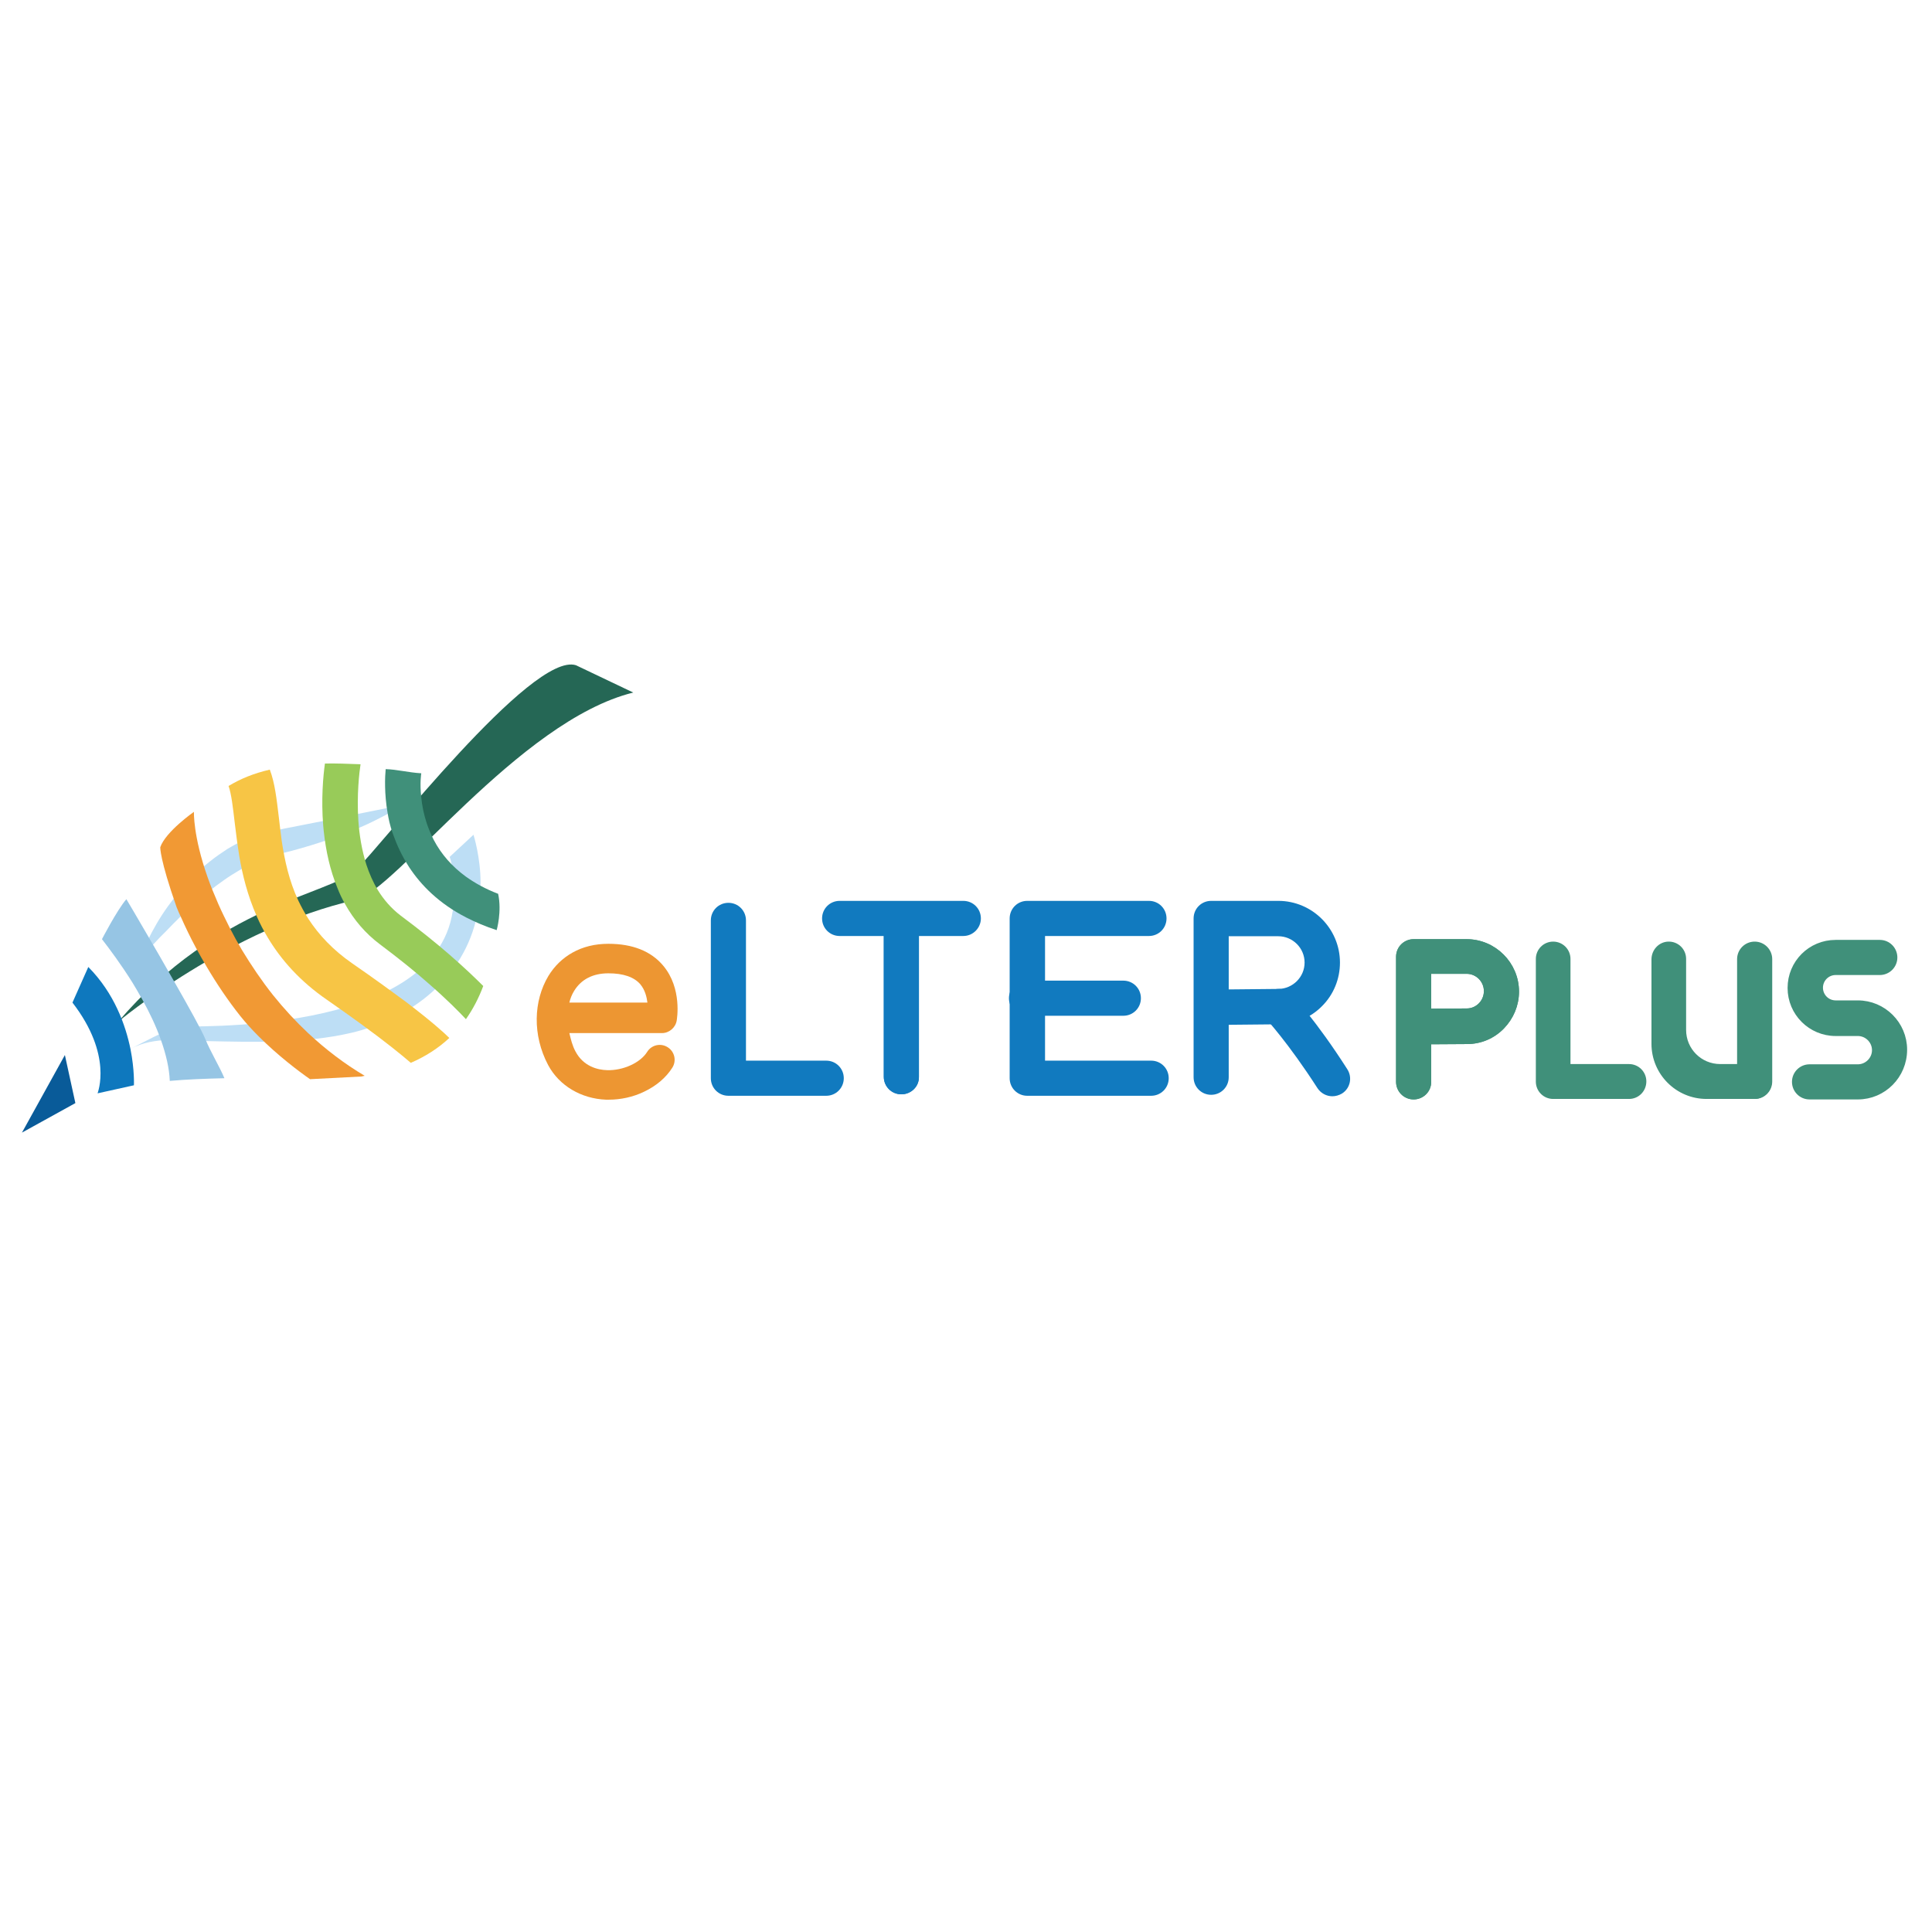 <?xml version="1.0" encoding="utf-8"?>
<!-- Generator: Adobe Illustrator 19.0.0, SVG Export Plug-In . SVG Version: 6.00 Build 0)  -->
<svg version="1.1" id="Layer_1" xmlns="http://www.w3.org/2000/svg" xmlns:xlink="http://www.w3.org/1999/xlink" x="0px" y="0px"
	 viewBox="0 0 792 792" style="enable-background:new 0 0 792 792;" xml:space="preserve">
<style type="text/css">
	.st0{fill:#BDDEF5;}
	.st1{fill:#256755;}
	.st2{fill:#40907A;}
	.st3{fill:#98CB59;}
	.st4{fill:#F7C545;}
	.st5{fill:#F19934;}
	.st6{fill:#96C5E4;}
	.st7{fill:#0E78BE;}
	.st8{fill:#095B99;}
	.st9{fill:#117ABF;}
	.st10{fill:#ED9632;}
	.st11{fill:#40907A;stroke:#40907A;stroke-width:3;stroke-miterlimit:10;}
</style>
<g id="XMLID_2_">
	<g id="XMLID_14_">
		<path id="XMLID_38_" class="st0" d="M194.1,342.2c0.1,0.3,2.9,9.3,2.9,19.6c0,4.5-0.5,8.9-1.4,13.3c-5.3,25.7-26.9,42.5-51.6,48.3
			c-18.9,4.4-39.4,3.8-58.7,3.4c-10.5-0.2-21.9-2.1-31.6,3.1c3.2-1.7,15.6-8.3,19.2-9c3.6-0.6,105.2,4.2,112.7-47.5
			c0.5-3.7,0.7-7.5,0.5-11.3c-0.1-1.9-0.3-3.8-0.6-5.6c-0.1-0.9-0.3-1.8-0.5-2.8c-0.1-0.4-0.2-0.9-0.3-1.3l-0.2-0.6l-0.1-0.3
			c0-0.1-0.1-0.2-0.1-0.2L194.1,342.2z"/>
		<path id="XMLID_37_" class="st0" d="M57.3,393.5c0.8-2.6,1.9-5.2,3.1-7.7c1.2-2.5,2.5-4.9,3.9-7.3c2.8-4.8,6.1-9.3,9.7-13.6
			c3.6-4.3,7.6-8.3,12.1-11.8c2.2-1.8,4.6-3.4,7-5c2.5-1.5,5-2.9,7.7-4c1.3-0.6,2.7-1.1,4.1-1.6l0.5-0.2l0.5-0.2l1.1-0.3l1.1-0.3
			c0.4-0.1,0.7-0.2,1.1-0.3l2.2-0.5c0.4-0.1,0.7-0.2,1.1-0.2l1-0.2l3.9-0.8l15.8-3.1c5.3-1.1,10.5-2.1,15.8-3.2l2-0.4
			c0.7-0.1,1.3-0.3,2-0.4l4-0.8l8-1.7c-2.3,1.6-4.7,3-7.1,4.3c-2.4,1.3-4.9,2.5-7.4,3.7c-5,2.3-10.1,4.3-15.3,6.1
			c-5.2,1.8-10.4,3.4-15.7,4.8l-4,1l-1,0.2c-0.3,0.1-0.6,0.2-0.9,0.2l-1.8,0.5c-0.6,0.2-1.2,0.4-1.8,0.6l-0.9,0.3l-0.4,0.1l-0.4,0.2
			c-1.2,0.5-2.3,0.9-3.4,1.4c-0.6,0.3-1.1,0.5-1.7,0.8l-1.7,0.8l-0.8,0.4l-0.8,0.5l-1.7,0.9c-2.2,1.3-4.3,2.6-6.4,4.1
			c-4.2,2.9-8.2,6.2-12.2,9.7c-3.9,3.5-7.7,7.2-11.4,11.1C64.4,385.3,60.8,389.3,57.3,393.5z"/>
		<path id="XMLID_36_" class="st1" d="M236.1,272.7l23.5,11.2c-47,11.6-97.4,81.3-113.8,85c-51.5,11.6-97.3,49.9-97.3,49.9
			c41.1-48.1,86.6-52,97.3-62.1C156.5,346.6,218,267,236.1,272.7z"/>
		<path id="XMLID_35_" class="st2" d="M203.6,381.3c-4.6-1.5-8.8-3.3-12.5-5.2c-11.1-5.7-18.4-13.1-23.3-20.5
			c-3-4.6-5.1-9.2-6.6-13.4c-0.1-0.4-0.3-0.8-0.4-1.1c-0.9-2.7-1.5-5.3-1.9-7.8c-1.4-8-1.1-14.9-0.8-18c4.5,0.1,9.4,1.4,14.6,1.7
			c0,0.1-0.7,3.7,0,10c0.3,3.1,1,6.7,2.2,10.4c0.8,2.4,1.8,4.7,2.9,6.9c3.1,5.9,7.5,10.9,13.1,15c3.9,2.8,8.3,5.2,13.3,7.1
			C205.8,373.7,203.6,381.3,203.6,381.3z"/>
		<path id="XMLID_34_" class="st3" d="M198.1,404.2L198.1,404.2c-1.9,5.1-4.3,9.6-7.1,13.6c-2.8-3-7.8-8.1-15.4-14.7
			c-5.3-4.7-12-10.1-20-16.1c-5.7-4.3-10.5-9.8-14.2-16.5c-1.2-2.1-2.3-4.4-3.2-6.8c-2.8-6.8-4.6-14.6-5.5-23.1
			c-0.1-0.7-0.1-1.4-0.2-2.1c-0.9-10.9,0-20.5,0.7-25.5c4.4-0.1,9.3,0.1,14.6,0.3c-0.5,3.3-1.6,12.5-0.9,23.1
			c0.4,5.8,1.4,12.1,3.3,18.1c1.2,3.6,2.7,7.1,4.7,10.4c2.4,3.9,5.5,7.5,9.3,10.4c7.9,5.9,14.6,11.3,20,16
			C190.2,396.5,194.8,400.9,198.1,404.2z"/>
		<path id="XMLID_33_" class="st4" d="M184.2,425.5c-4.5,4.2-9.8,7.6-15.8,10.2c-3.6-3.1-9.9-8.3-20.5-16c-4-2.9-8.6-6.2-13.8-9.8
			c-11.2-7.7-18.9-16.5-24.3-25.5c-1.8-3-3.3-5.9-4.6-8.9c-3.7-8.4-5.8-16.8-7.1-24.5c-0.8-5-1.4-9.7-1.9-13.9
			c-0.7-5.9-1.3-11.5-2.5-14.9c5-3,10.4-5.2,16.9-6.7c2.1,5.5,2.8,12.1,3.7,19.5c0.4,3.2,0.7,6.4,1.2,9.8c1.2,7.9,3,16.3,6.8,24.4
			c1.2,2.5,2.6,5.1,4.2,7.6v0c4.2,6.4,9.9,12.6,18,18.2c9,6.2,16.2,11.5,21.9,15.7C176.5,418.4,181.8,423.1,184.2,425.5z"/>
		<path id="XMLID_32_" class="st5" d="M148.2,441.3L148.2,441.3l1.3-0.3c-8.3-4.9-16-10.8-23.2-17.5c-5.1-4.8-9.9-10-14.4-15.6
			c-4.6-5.8-8.8-12-12.8-18.6c-1.7-2.9-3.3-5.8-4.9-8.9c-1.6-3.2-3.2-6.4-4.7-9.8c-1.7-3.9-3.2-7.6-4.4-11c-6-17-5.6-26.8-5.6-26.8
			s-11.6,8.1-13.8,14.5c0,0-0.3,4.7,6.7,24.6c0.5,1.3,1.1,2.6,1.8,4.1c1.9,4.3,3.9,8.4,6.1,12.5c1.4,2.6,2.8,5.1,4.3,7.6
			c4.3,7.3,8.9,14.1,13.9,20.4c2.3,2.9,4.9,5.7,7.6,8.4c7.8,7.8,16.4,14.3,21,17.5h0L148.2,441.3z"/>
		<path id="XMLID_31_" class="st6" d="M92,442c-8.2,0.2-15.7,0.5-22.4,1.1c-0.2-5.1-1.5-10.8-3.7-17c-1.9-5.3-4.5-10.9-7.8-16.8
			c-0.1-0.1-0.1-0.2-0.2-0.3c-1.1-2-2.3-4.1-3.6-6.2c-4.7-7.5-9.4-13.8-12.5-17.8c0,0,6.1-11.8,10-16.4c0,0,4.6,7.7,10.2,17.4
			c2.2,3.7,4.5,7.8,6.8,11.8c0.9,1.6,1.9,3.3,2.8,4.9c6,10.5,11.3,20.1,12.5,23.1c0,0,0,0,0,0C86.5,431.6,89.9,437,92,442z"/>
		<path id="XMLID_30_" class="st7" d="M36.2,396.4c10.7,10.8,15.3,23.9,17.3,33.7c1.7,8.6,1.4,14.8,1.4,14.8l-14.9,3.3
			c0-0.3,6.4-15.6-10.3-37.2L36.2,396.4z"/>
		<polygon id="XMLID_29_" class="st8" points="26.6,432.5 9,464.3 30.9,452.2 		"/>
		<g id="XMLID_15_">
			<path id="XMLID_28_" class="st9" d="M394.9,383.7h-50.7c-4,0-7.2-3.2-7.2-7.2c0-4,3.2-7.2,7.2-7.2h50.7c4,0,7.2,3.2,7.2,7.2
				C402.1,380.4,398.9,383.7,394.9,383.7z"/>
			<path id="XMLID_27_" class="st9" d="M338.7,449.2h-40.1c-4,0-7.2-3.2-7.2-7.2v-64.7c0-4,3.2-7.2,7.2-7.2s7.2,3.2,7.2,7.2v57.5
				h32.9c4,0,7.2,3.2,7.2,7.2S342.7,449.2,338.7,449.2z"/>
			<path id="XMLID_26_" class="st9" d="M369.5,448.6c-4,0-7.2-3.2-7.2-7.2v-63.5c0-4,3.2-7.2,7.2-7.2c4,0,7.2,3.2,7.2,7.2v63.5
				C376.8,445.4,373.5,448.6,369.5,448.6z"/>
			<path id="XMLID_25_" class="st9" d="M471.9,449.2h-50.8c-4,0-7.2-3.2-7.2-7.2v-65.5c0-4,3.2-7.2,7.2-7.2H471c4,0,7.2,3.2,7.2,7.2
				c0,4-3.2,7.2-7.2,7.2h-42.6v51.1h43.5c4,0,7.2,3.2,7.2,7.2S475.9,449.2,471.9,449.2z"/>
			<path id="XMLID_24_" class="st9" d="M460.5,416.4h-39.7c-4,0-7.2-3.2-7.2-7.2s3.2-7.2,7.2-7.2h39.7c4,0,7.2,3.2,7.2,7.2
				C467.7,413.2,464.5,416.4,460.5,416.4z"/>
			<path id="XMLID_21_" class="st9" d="M496.5,448.8c-4,0-7.2-3.2-7.2-7.2v-28.7c0,0,0,0,0,0v-36.4c0-4,3.2-7.2,7.2-7.2H524
				c14,0,25.3,11.4,25.3,25.3c0,6.7-2.6,13.1-7.3,17.8c-4.7,4.8-11,7.4-17.8,7.5l-20.5,0.2v21.5
				C503.7,445.6,500.5,448.8,496.5,448.8z M503.7,383.7v21.9l20.4-0.2c5.9-0.1,10.7-4.9,10.7-10.8c0-6-4.9-10.8-10.8-10.8H503.7z"/>
			<path id="XMLID_20_" class="st9" d="M546.2,449.4c-2.4,0-4.7-1.2-6.1-3.3c-12.1-18.8-21.1-28.4-21.1-28.5
				c-2.8-2.9-2.6-7.5,0.2-10.2s7.5-2.7,10.2,0.2c0.4,0.4,10,10.5,22.9,30.7c2.2,3.4,1.2,7.9-2.2,10
				C548.9,449,547.5,449.4,546.2,449.4z"/>
			<path id="XMLID_17_" class="st10" d="M249.6,450.8c-0.4,0-0.8,0-1.2,0c-10-0.4-19.1-5.6-23.7-14.2c-6.5-12.3-6-26.3,0.1-36.5
				c2.5-4.1,5.8-7.3,9.9-9.6c4.3-2.4,9.2-3.6,14.7-3.6c9.9,0,17.5,3,22.5,9c7.8,9.3,5.6,21.9,5.5,22.5c-0.5,2.9-3.1,5.1-6,5.1h-38
				c0.6,2.5,1.2,5.1,2.5,7.5c3.2,6.1,9,7.6,13,7.7c6.5,0.2,13.6-3,16.4-7.5c1.8-2.9,5.6-3.7,8.4-1.9c2.9,1.8,3.7,5.6,1.9,8.4
				c-2.6,4.1-6.6,7.5-11.7,9.9C259.5,449.7,254.5,450.8,249.6,450.8z M233.4,411h32c-0.3-2.4-1-5.2-2.9-7.5c-2.6-3-7-4.5-13.1-4.5
				c-6.4,0-11.2,2.5-14.1,7.3C234.4,407.8,233.8,409.3,233.4,411z"/>
			<path id="XMLID_16_" class="st9" d="M369.5,448.6c-4,0-7.2-3.2-7.2-7.2v-63.5c0-4,3.2-7.2,7.2-7.2c4,0,7.2,3.2,7.2,7.2v63.5
				C376.8,445.4,373.5,448.6,369.5,448.6z"/>
		</g>
	</g>
	<g id="XMLID_3_">
		<path id="XMLID_13_" class="st11" d="M719.2,449h-19.6c-11.7,0-21.1-9.5-21.1-21.1v-34.6c0-3.1,2.4-5.7,5.4-5.8
			c3.2-0.1,5.8,2.4,5.8,5.6v29.1c0,8.6,6.9,15.5,15.5,15.5H719c3,0,5.7,2.4,5.8,5.4C724.9,446.4,722.4,449,719.2,449"/>
		<path id="XMLID_12_" class="st11" d="M719.3,449c-3.2,0-5.7-2.6-5.7-5.7v-50.1c0-3.2,2.6-5.7,5.7-5.7c3.2,0,5.7,2.6,5.7,5.7v50.1
			C725,446.5,722.5,449,719.3,449"/>
		<path id="XMLID_9_" class="st11" d="M585.2,397.8v17.2l16.1-0.1c4.7,0,8.5-3.9,8.5-8.6c0-4.7-3.8-8.6-8.6-8.6H585.2z M579.5,449.2
			c-3.2,0-5.7-2.6-5.7-5.7v-22.6v0v-28.7c0-3.2,2.6-5.7,5.7-5.7h21.7c11,0,20,9,20,20c0,5.3-2.1,10.3-5.8,14.1
			c-3.7,3.8-8.7,5.9-14,5.9l-16.2,0.1v17C585.2,446.6,582.7,449.2,579.5,449.2"/>
		<path id="XMLID_6_" class="st11" d="M585.2,397.8v17.2l16.1-0.1c4.7,0,8.5-3.9,8.5-8.6c0-4.7-3.8-8.6-8.6-8.6H585.2z M579.5,449.2
			c-3.2,0-5.7-2.6-5.7-5.7v-22.6v0v-28.7c0-3.2,2.6-5.7,5.7-5.7h21.7c11,0,20,9,20,20c0,5.3-2.1,10.3-5.8,14.1
			c-3.7,3.8-8.7,5.9-14,5.9l-16.2,0.1v17C585.2,446.6,582.7,449.2,579.5,449.2"/>
		<path id="XMLID_5_" class="st11" d="M667.8,449h-31.1c-3.1,0-5.6-2.5-5.6-5.6v-50.3c0-3.1,2.5-5.6,5.6-5.6c3.1,0,5.6,2.5,5.6,5.6
			v44.6h25.5c3.1,0,5.6,2.5,5.6,5.6C673.4,446.5,670.9,449,667.8,449"/>
		<path id="XMLID_4_" class="st11" d="M761.6,449.2h-19.8c-3.2,0-5.7-2.6-5.7-5.7c0-3.2,2.6-5.7,5.7-5.7h19.8c4,0,7.3-3.3,7.3-7.3
			c0-4-3.3-7.3-7.3-7.3h-9.1c-10,0-18.2-8.1-18.2-18.2s8.1-18.2,18.2-18.2h18.1c3.2,0,5.7,2.6,5.7,5.7c0,3.2-2.6,5.7-5.7,5.7h-18.1
			c-3.7,0-6.7,3-6.7,6.7c0,3.7,3,6.7,6.7,6.7h9.1c10.3,0,18.7,8.4,18.7,18.7C780.3,440.8,771.9,449.2,761.6,449.2"/>
	</g>
</g>
</svg>
